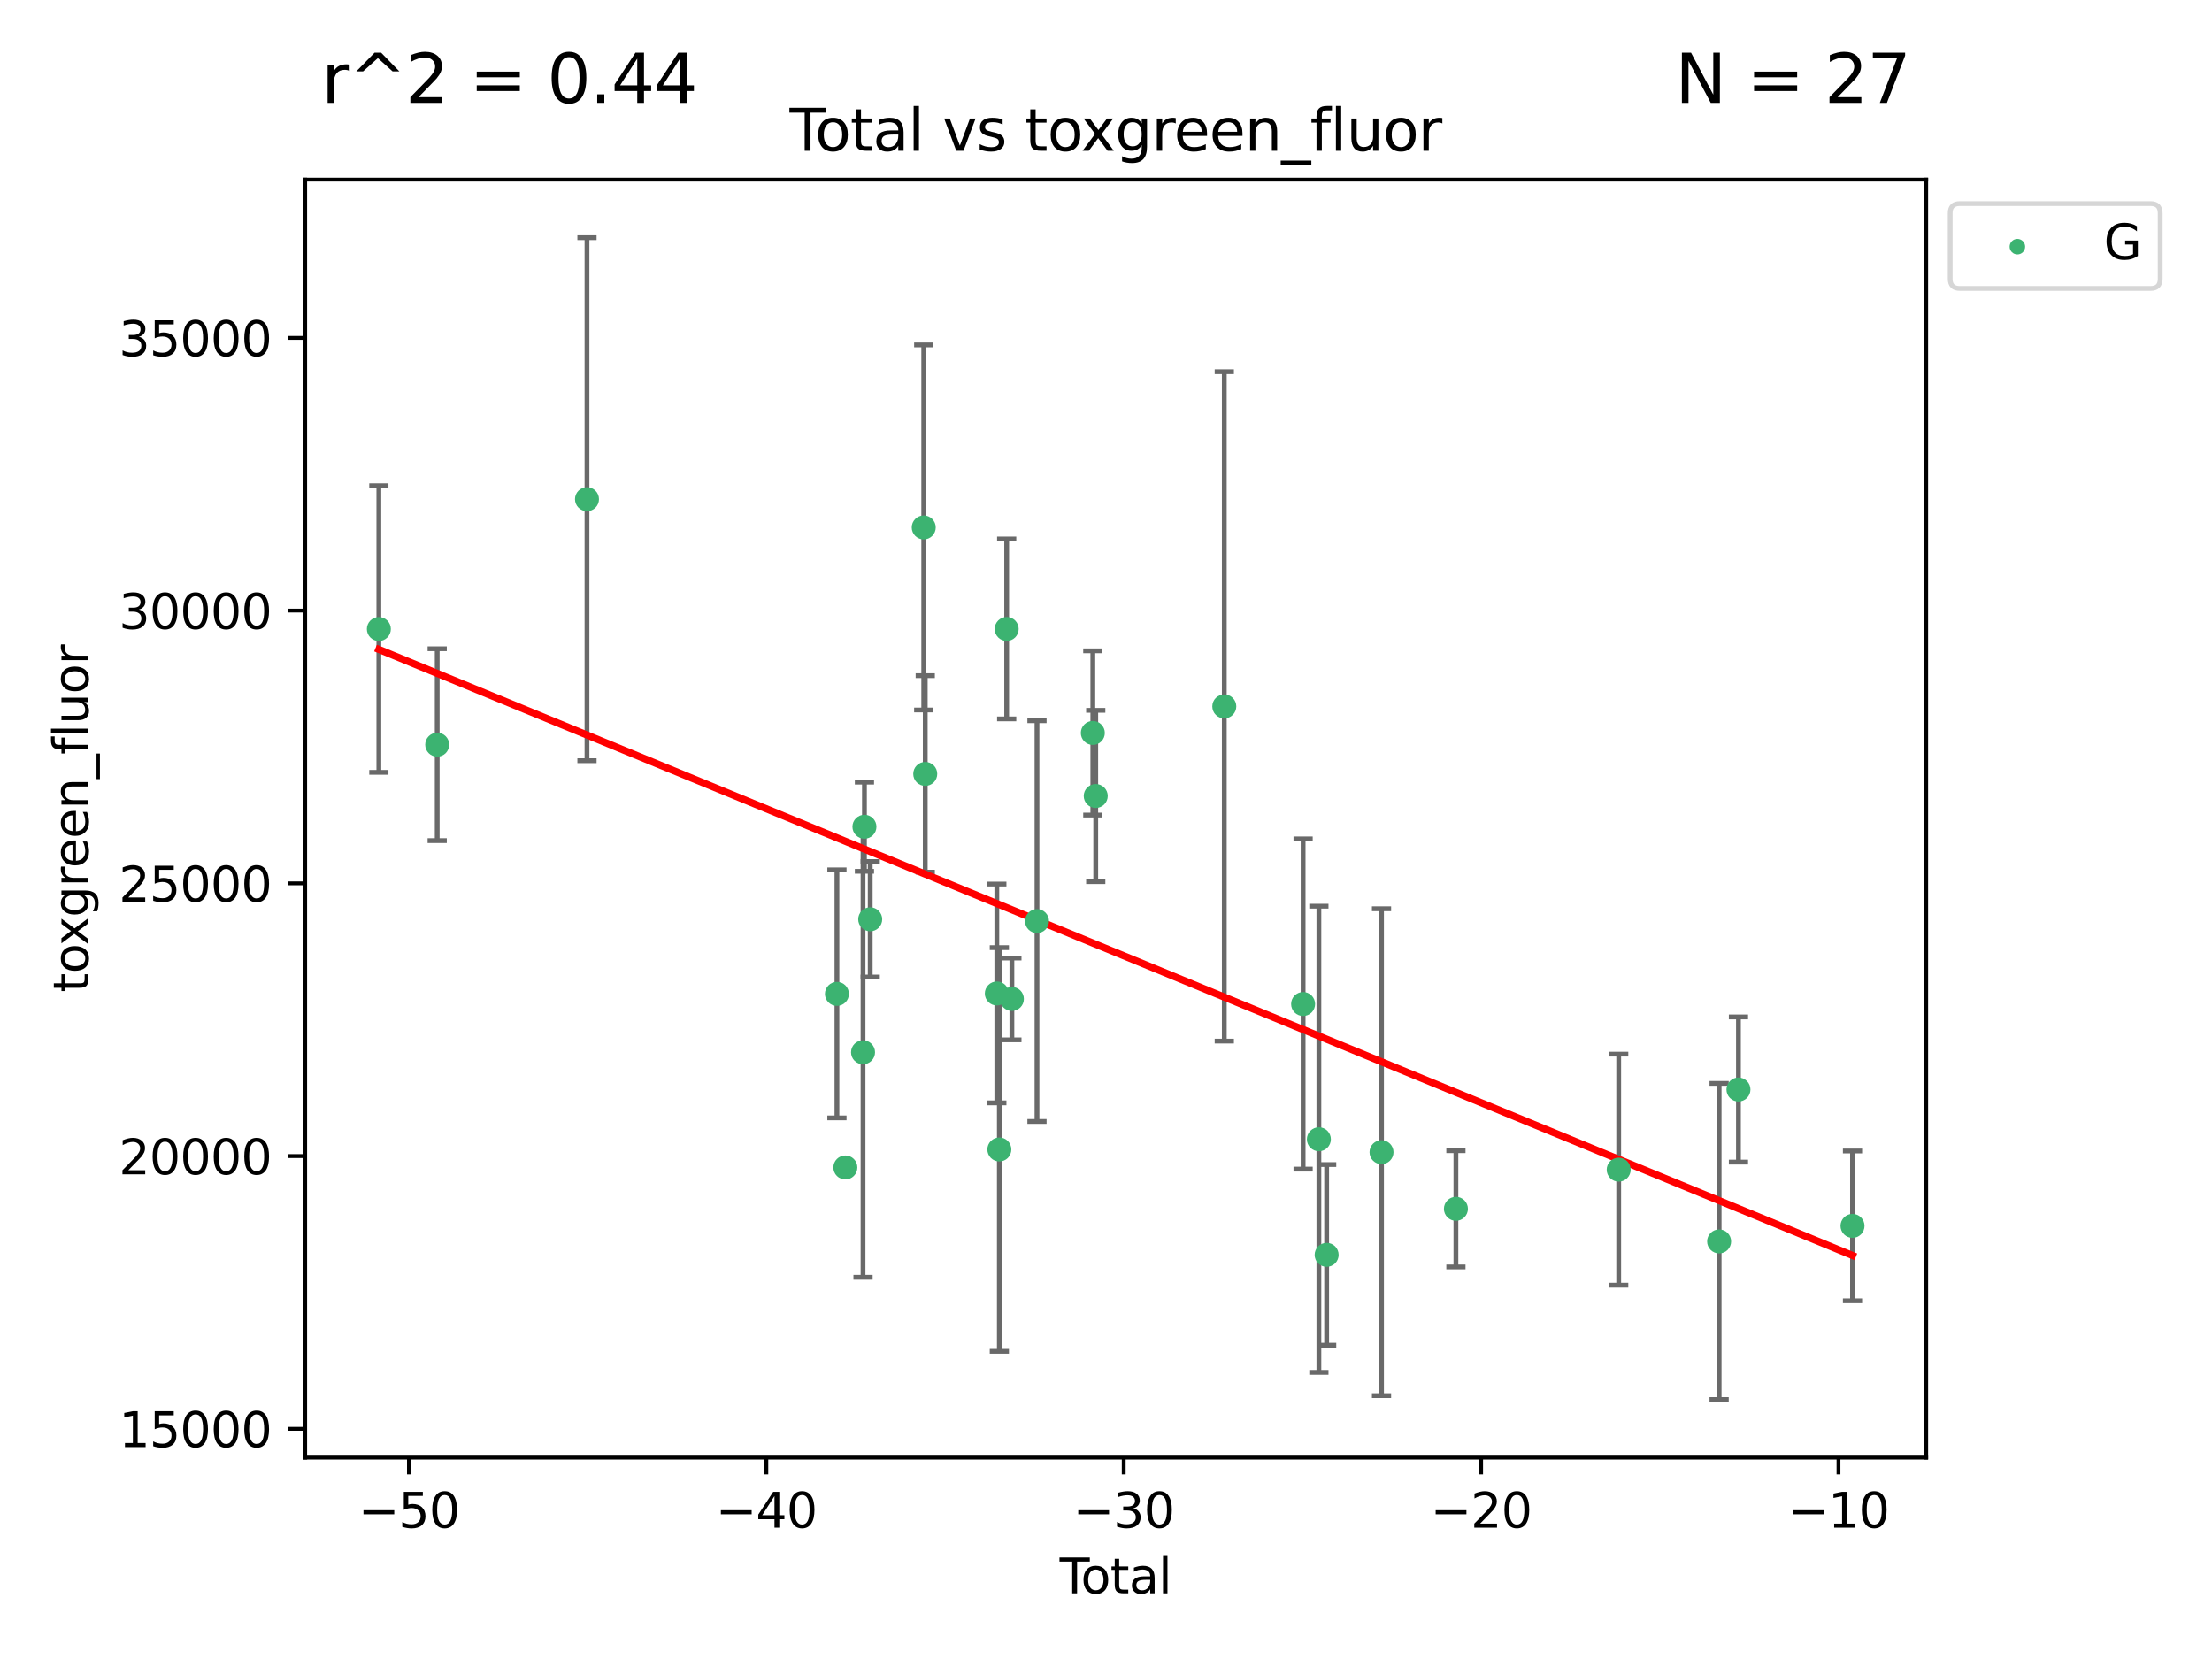 <?xml version="1.0" encoding="utf-8" standalone="no"?>
<!DOCTYPE svg PUBLIC "-//W3C//DTD SVG 1.1//EN"
  "http://www.w3.org/Graphics/SVG/1.1/DTD/svg11.dtd">
<svg xmlns:xlink="http://www.w3.org/1999/xlink" width="460.8pt" height="345.6pt" viewBox="0 0 460.8 345.6" xmlns="http://www.w3.org/2000/svg" version="1.1">
 <defs>
  <style type="text/css">*{stroke-linejoin: round; stroke-linecap: butt}</style>
 </defs>
 <g id="figure_1">
  <g id="patch_1">
   <path d="M 0 345.6 
L 460.8 345.6 
L 460.8 0 
L 0 0 
z
" style="fill: #ffffff"/>
  </g>
  <g id="axes_1">
   <g id="patch_2">
    <path d="M 63.571 303.64 
L 401.26 303.64 
L 401.26 37.411 
L 63.571 37.411 
z
" style="fill: #ffffff"/>
   </g>
   <g id="PathCollection_1">
    <defs>
     <path id="m0025739511" d="M 0 1.118 
C 0.297 1.118 0.581 1 0.791 0.791 
C 1 0.581 1.118 0.297 1.118 0 
C 1.118 -0.297 1 -0.581 0.791 -0.791 
C 0.581 -1 0.297 -1.118 0 -1.118 
C -0.297 -1.118 -0.581 -1 -0.791 -0.791 
C -1 -0.581 -1.118 -0.297 -1.118 0 
C -1.118 0.297 -1 0.581 -0.791 0.791 
C -0.581 1 -0.297 1.118 0 1.118 
z
" style="stroke: #3cb371"/>
    </defs>
    <g clip-path="url(#pe1b76d23ee)">
     <use xlink:href="#m0025739511" x="78.921" y="131.037" style="fill: #3cb371; stroke: #3cb371"/>
     <use xlink:href="#m0025739511" x="91.076" y="155.131" style="fill: #3cb371; stroke: #3cb371"/>
     <use xlink:href="#m0025739511" x="122.278" y="103.989" style="fill: #3cb371; stroke: #3cb371"/>
     <use xlink:href="#m0025739511" x="174.347" y="207.041" style="fill: #3cb371; stroke: #3cb371"/>
     <use xlink:href="#m0025739511" x="176.102" y="243.203" style="fill: #3cb371; stroke: #3cb371"/>
     <use xlink:href="#m0025739511" x="179.784" y="219.209" style="fill: #3cb371; stroke: #3cb371"/>
     <use xlink:href="#m0025739511" x="180.076" y="172.226" style="fill: #3cb371; stroke: #3cb371"/>
     <use xlink:href="#m0025739511" x="181.279" y="191.504" style="fill: #3cb371; stroke: #3cb371"/>
     <use xlink:href="#m0025739511" x="192.43" y="109.881" style="fill: #3cb371; stroke: #3cb371"/>
     <use xlink:href="#m0025739511" x="192.744" y="161.217" style="fill: #3cb371; stroke: #3cb371"/>
     <use xlink:href="#m0025739511" x="207.655" y="206.958" style="fill: #3cb371; stroke: #3cb371"/>
     <use xlink:href="#m0025739511" x="208.181" y="239.454" style="fill: #3cb371; stroke: #3cb371"/>
     <use xlink:href="#m0025739511" x="209.708" y="131.025" style="fill: #3cb371; stroke: #3cb371"/>
     <use xlink:href="#m0025739511" x="210.793" y="208.096" style="fill: #3cb371; stroke: #3cb371"/>
     <use xlink:href="#m0025739511" x="216.022" y="191.876" style="fill: #3cb371; stroke: #3cb371"/>
     <use xlink:href="#m0025739511" x="227.654" y="152.685" style="fill: #3cb371; stroke: #3cb371"/>
     <use xlink:href="#m0025739511" x="228.261" y="165.817" style="fill: #3cb371; stroke: #3cb371"/>
     <use xlink:href="#m0025739511" x="255.041" y="147.158" style="fill: #3cb371; stroke: #3cb371"/>
     <use xlink:href="#m0025739511" x="271.46" y="209.155" style="fill: #3cb371; stroke: #3cb371"/>
     <use xlink:href="#m0025739511" x="274.747" y="237.327" style="fill: #3cb371; stroke: #3cb371"/>
     <use xlink:href="#m0025739511" x="276.364" y="261.408" style="fill: #3cb371; stroke: #3cb371"/>
     <use xlink:href="#m0025739511" x="287.795" y="240.019" style="fill: #3cb371; stroke: #3cb371"/>
     <use xlink:href="#m0025739511" x="303.293" y="251.817" style="fill: #3cb371; stroke: #3cb371"/>
     <use xlink:href="#m0025739511" x="337.204" y="243.663" style="fill: #3cb371; stroke: #3cb371"/>
     <use xlink:href="#m0025739511" x="358.125" y="258.614" style="fill: #3cb371; stroke: #3cb371"/>
     <use xlink:href="#m0025739511" x="362.152" y="226.966" style="fill: #3cb371; stroke: #3cb371"/>
     <use xlink:href="#m0025739511" x="385.911" y="255.375" style="fill: #3cb371; stroke: #3cb371"/>
    </g>
   </g>
   <g id="matplotlib.axis_1">
    <g id="xtick_1">
     <g id="line2d_1">
      <defs>
       <path id="m50fd0f6d72" d="M 0 0 
L 0 3.5 
" style="stroke: #000000; stroke-width: 0.8"/>
      </defs>
      <g>
       <use xlink:href="#m50fd0f6d72" x="85.187" y="303.64" style="stroke: #000000; stroke-width: 0.8"/>
      </g>
     </g>
     <g id="text_1">
      <!-- −50 -->
      <g transform="translate(74.634 318.238)scale(0.1 -0.1)">
       <defs>
        <path id="DejaVuSans-2212" d="M 678 2272 
L 4684 2272 
L 4684 1741 
L 678 1741 
L 678 2272 
z
" transform="scale(0.016)"/>
        <path id="DejaVuSans-35" d="M 691 4666 
L 3169 4666 
L 3169 4134 
L 1269 4134 
L 1269 2991 
Q 1406 3038 1543 3061 
Q 1681 3084 1819 3084 
Q 2600 3084 3056 2656 
Q 3513 2228 3513 1497 
Q 3513 744 3044 326 
Q 2575 -91 1722 -91 
Q 1428 -91 1123 -41 
Q 819 9 494 109 
L 494 744 
Q 775 591 1075 516 
Q 1375 441 1709 441 
Q 2250 441 2565 725 
Q 2881 1009 2881 1497 
Q 2881 1984 2565 2268 
Q 2250 2553 1709 2553 
Q 1456 2553 1204 2497 
Q 953 2441 691 2322 
L 691 4666 
z
" transform="scale(0.016)"/>
        <path id="DejaVuSans-30" d="M 2034 4250 
Q 1547 4250 1301 3770 
Q 1056 3291 1056 2328 
Q 1056 1369 1301 889 
Q 1547 409 2034 409 
Q 2525 409 2770 889 
Q 3016 1369 3016 2328 
Q 3016 3291 2770 3770 
Q 2525 4250 2034 4250 
z
M 2034 4750 
Q 2819 4750 3233 4129 
Q 3647 3509 3647 2328 
Q 3647 1150 3233 529 
Q 2819 -91 2034 -91 
Q 1250 -91 836 529 
Q 422 1150 422 2328 
Q 422 3509 836 4129 
Q 1250 4750 2034 4750 
z
" transform="scale(0.016)"/>
       </defs>
       <use xlink:href="#DejaVuSans-2212"/>
       <use xlink:href="#DejaVuSans-35" x="83.789"/>
       <use xlink:href="#DejaVuSans-30" x="147.412"/>
      </g>
     </g>
    </g>
    <g id="xtick_2">
     <g id="line2d_2">
      <g>
       <use xlink:href="#m50fd0f6d72" x="159.638" y="303.64" style="stroke: #000000; stroke-width: 0.8"/>
      </g>
     </g>
     <g id="text_2">
      <!-- −40 -->
      <g transform="translate(149.086 318.238)scale(0.1 -0.1)">
       <defs>
        <path id="DejaVuSans-34" d="M 2419 4116 
L 825 1625 
L 2419 1625 
L 2419 4116 
z
M 2253 4666 
L 3047 4666 
L 3047 1625 
L 3713 1625 
L 3713 1100 
L 3047 1100 
L 3047 0 
L 2419 0 
L 2419 1100 
L 313 1100 
L 313 1709 
L 2253 4666 
z
" transform="scale(0.016)"/>
       </defs>
       <use xlink:href="#DejaVuSans-2212"/>
       <use xlink:href="#DejaVuSans-34" x="83.789"/>
       <use xlink:href="#DejaVuSans-30" x="147.412"/>
      </g>
     </g>
    </g>
    <g id="xtick_3">
     <g id="line2d_3">
      <g>
       <use xlink:href="#m50fd0f6d72" x="234.089" y="303.64" style="stroke: #000000; stroke-width: 0.8"/>
      </g>
     </g>
     <g id="text_3">
      <!-- −30 -->
      <g transform="translate(223.537 318.238)scale(0.1 -0.1)">
       <defs>
        <path id="DejaVuSans-33" d="M 2597 2516 
Q 3050 2419 3304 2112 
Q 3559 1806 3559 1356 
Q 3559 666 3084 287 
Q 2609 -91 1734 -91 
Q 1441 -91 1130 -33 
Q 819 25 488 141 
L 488 750 
Q 750 597 1062 519 
Q 1375 441 1716 441 
Q 2309 441 2620 675 
Q 2931 909 2931 1356 
Q 2931 1769 2642 2001 
Q 2353 2234 1838 2234 
L 1294 2234 
L 1294 2753 
L 1863 2753 
Q 2328 2753 2575 2939 
Q 2822 3125 2822 3475 
Q 2822 3834 2567 4026 
Q 2313 4219 1838 4219 
Q 1578 4219 1281 4162 
Q 984 4106 628 3988 
L 628 4550 
Q 988 4650 1302 4700 
Q 1616 4750 1894 4750 
Q 2613 4750 3031 4423 
Q 3450 4097 3450 3541 
Q 3450 3153 3228 2886 
Q 3006 2619 2597 2516 
z
" transform="scale(0.016)"/>
       </defs>
       <use xlink:href="#DejaVuSans-2212"/>
       <use xlink:href="#DejaVuSans-33" x="83.789"/>
       <use xlink:href="#DejaVuSans-30" x="147.412"/>
      </g>
     </g>
    </g>
    <g id="xtick_4">
     <g id="line2d_4">
      <g>
       <use xlink:href="#m50fd0f6d72" x="308.541" y="303.64" style="stroke: #000000; stroke-width: 0.8"/>
      </g>
     </g>
     <g id="text_4">
      <!-- −20 -->
      <g transform="translate(297.988 318.238)scale(0.1 -0.1)">
       <defs>
        <path id="DejaVuSans-32" d="M 1228 531 
L 3431 531 
L 3431 0 
L 469 0 
L 469 531 
Q 828 903 1448 1529 
Q 2069 2156 2228 2338 
Q 2531 2678 2651 2914 
Q 2772 3150 2772 3378 
Q 2772 3750 2511 3984 
Q 2250 4219 1831 4219 
Q 1534 4219 1204 4116 
Q 875 4013 500 3803 
L 500 4441 
Q 881 4594 1212 4672 
Q 1544 4750 1819 4750 
Q 2544 4750 2975 4387 
Q 3406 4025 3406 3419 
Q 3406 3131 3298 2873 
Q 3191 2616 2906 2266 
Q 2828 2175 2409 1742 
Q 1991 1309 1228 531 
z
" transform="scale(0.016)"/>
       </defs>
       <use xlink:href="#DejaVuSans-2212"/>
       <use xlink:href="#DejaVuSans-32" x="83.789"/>
       <use xlink:href="#DejaVuSans-30" x="147.412"/>
      </g>
     </g>
    </g>
    <g id="xtick_5">
     <g id="line2d_5">
      <g>
       <use xlink:href="#m50fd0f6d72" x="382.992" y="303.64" style="stroke: #000000; stroke-width: 0.8"/>
      </g>
     </g>
     <g id="text_5">
      <!-- −10 -->
      <g transform="translate(372.44 318.238)scale(0.1 -0.1)">
       <defs>
        <path id="DejaVuSans-31" d="M 794 531 
L 1825 531 
L 1825 4091 
L 703 3866 
L 703 4441 
L 1819 4666 
L 2450 4666 
L 2450 531 
L 3481 531 
L 3481 0 
L 794 0 
L 794 531 
z
" transform="scale(0.016)"/>
       </defs>
       <use xlink:href="#DejaVuSans-2212"/>
       <use xlink:href="#DejaVuSans-31" x="83.789"/>
       <use xlink:href="#DejaVuSans-30" x="147.412"/>
      </g>
     </g>
    </g>
    <g id="text_6">
     <!-- Total -->
     <g transform="translate(220.739 331.917)scale(0.1 -0.1)">
      <defs>
       <path id="DejaVuSans-54" d="M -19 4666 
L 3928 4666 
L 3928 4134 
L 2272 4134 
L 2272 0 
L 1638 0 
L 1638 4134 
L -19 4134 
L -19 4666 
z
" transform="scale(0.016)"/>
       <path id="DejaVuSans-6f" d="M 1959 3097 
Q 1497 3097 1228 2736 
Q 959 2375 959 1747 
Q 959 1119 1226 758 
Q 1494 397 1959 397 
Q 2419 397 2687 759 
Q 2956 1122 2956 1747 
Q 2956 2369 2687 2733 
Q 2419 3097 1959 3097 
z
M 1959 3584 
Q 2709 3584 3137 3096 
Q 3566 2609 3566 1747 
Q 3566 888 3137 398 
Q 2709 -91 1959 -91 
Q 1206 -91 779 398 
Q 353 888 353 1747 
Q 353 2609 779 3096 
Q 1206 3584 1959 3584 
z
" transform="scale(0.016)"/>
       <path id="DejaVuSans-74" d="M 1172 4494 
L 1172 3500 
L 2356 3500 
L 2356 3053 
L 1172 3053 
L 1172 1153 
Q 1172 725 1289 603 
Q 1406 481 1766 481 
L 2356 481 
L 2356 0 
L 1766 0 
Q 1100 0 847 248 
Q 594 497 594 1153 
L 594 3053 
L 172 3053 
L 172 3500 
L 594 3500 
L 594 4494 
L 1172 4494 
z
" transform="scale(0.016)"/>
       <path id="DejaVuSans-61" d="M 2194 1759 
Q 1497 1759 1228 1600 
Q 959 1441 959 1056 
Q 959 750 1161 570 
Q 1363 391 1709 391 
Q 2188 391 2477 730 
Q 2766 1069 2766 1631 
L 2766 1759 
L 2194 1759 
z
M 3341 1997 
L 3341 0 
L 2766 0 
L 2766 531 
Q 2569 213 2275 61 
Q 1981 -91 1556 -91 
Q 1019 -91 701 211 
Q 384 513 384 1019 
Q 384 1609 779 1909 
Q 1175 2209 1959 2209 
L 2766 2209 
L 2766 2266 
Q 2766 2663 2505 2880 
Q 2244 3097 1772 3097 
Q 1472 3097 1187 3025 
Q 903 2953 641 2809 
L 641 3341 
Q 956 3463 1253 3523 
Q 1550 3584 1831 3584 
Q 2591 3584 2966 3190 
Q 3341 2797 3341 1997 
z
" transform="scale(0.016)"/>
       <path id="DejaVuSans-6c" d="M 603 4863 
L 1178 4863 
L 1178 0 
L 603 0 
L 603 4863 
z
" transform="scale(0.016)"/>
      </defs>
      <use xlink:href="#DejaVuSans-54"/>
      <use xlink:href="#DejaVuSans-6f" x="44.084"/>
      <use xlink:href="#DejaVuSans-74" x="105.266"/>
      <use xlink:href="#DejaVuSans-61" x="144.475"/>
      <use xlink:href="#DejaVuSans-6c" x="205.754"/>
     </g>
    </g>
   </g>
   <g id="matplotlib.axis_2">
    <g id="ytick_1">
     <g id="line2d_6">
      <defs>
       <path id="mb8fa0f7f52" d="M 0 0 
L -3.5 0 
" style="stroke: #000000; stroke-width: 0.8"/>
      </defs>
      <g>
       <use xlink:href="#mb8fa0f7f52" x="63.571" y="297.648" style="stroke: #000000; stroke-width: 0.8"/>
      </g>
     </g>
     <g id="text_7">
      <!-- 15000 -->
      <g transform="translate(24.759 301.447)scale(0.1 -0.1)">
       <use xlink:href="#DejaVuSans-31"/>
       <use xlink:href="#DejaVuSans-35" x="63.623"/>
       <use xlink:href="#DejaVuSans-30" x="127.246"/>
       <use xlink:href="#DejaVuSans-30" x="190.869"/>
       <use xlink:href="#DejaVuSans-30" x="254.492"/>
      </g>
     </g>
    </g>
    <g id="ytick_2">
     <g id="line2d_7">
      <g>
       <use xlink:href="#mb8fa0f7f52" x="63.571" y="240.833" style="stroke: #000000; stroke-width: 0.8"/>
      </g>
     </g>
     <g id="text_8">
      <!-- 20000 -->
      <g transform="translate(24.759 244.632)scale(0.1 -0.1)">
       <use xlink:href="#DejaVuSans-32"/>
       <use xlink:href="#DejaVuSans-30" x="63.623"/>
       <use xlink:href="#DejaVuSans-30" x="127.246"/>
       <use xlink:href="#DejaVuSans-30" x="190.869"/>
       <use xlink:href="#DejaVuSans-30" x="254.492"/>
      </g>
     </g>
    </g>
    <g id="ytick_3">
     <g id="line2d_8">
      <g>
       <use xlink:href="#mb8fa0f7f52" x="63.571" y="184.018" style="stroke: #000000; stroke-width: 0.8"/>
      </g>
     </g>
     <g id="text_9">
      <!-- 25000 -->
      <g transform="translate(24.759 187.817)scale(0.1 -0.1)">
       <use xlink:href="#DejaVuSans-32"/>
       <use xlink:href="#DejaVuSans-35" x="63.623"/>
       <use xlink:href="#DejaVuSans-30" x="127.246"/>
       <use xlink:href="#DejaVuSans-30" x="190.869"/>
       <use xlink:href="#DejaVuSans-30" x="254.492"/>
      </g>
     </g>
    </g>
    <g id="ytick_4">
     <g id="line2d_9">
      <g>
       <use xlink:href="#mb8fa0f7f52" x="63.571" y="127.203" style="stroke: #000000; stroke-width: 0.8"/>
      </g>
     </g>
     <g id="text_10">
      <!-- 30000 -->
      <g transform="translate(24.759 131.002)scale(0.1 -0.1)">
       <use xlink:href="#DejaVuSans-33"/>
       <use xlink:href="#DejaVuSans-30" x="63.623"/>
       <use xlink:href="#DejaVuSans-30" x="127.246"/>
       <use xlink:href="#DejaVuSans-30" x="190.869"/>
       <use xlink:href="#DejaVuSans-30" x="254.492"/>
      </g>
     </g>
    </g>
    <g id="ytick_5">
     <g id="line2d_10">
      <g>
       <use xlink:href="#mb8fa0f7f52" x="63.571" y="70.388" style="stroke: #000000; stroke-width: 0.8"/>
      </g>
     </g>
     <g id="text_11">
      <!-- 35000 -->
      <g transform="translate(24.759 74.187)scale(0.1 -0.1)">
       <use xlink:href="#DejaVuSans-33"/>
       <use xlink:href="#DejaVuSans-35" x="63.623"/>
       <use xlink:href="#DejaVuSans-30" x="127.246"/>
       <use xlink:href="#DejaVuSans-30" x="190.869"/>
       <use xlink:href="#DejaVuSans-30" x="254.492"/>
      </g>
     </g>
    </g>
    <g id="text_12">
     <!-- toxgreen_fluor -->
     <g transform="translate(18.401 206.72)rotate(-90)scale(0.1 -0.1)">
      <defs>
       <path id="DejaVuSans-78" d="M 3513 3500 
L 2247 1797 
L 3578 0 
L 2900 0 
L 1881 1375 
L 863 0 
L 184 0 
L 1544 1831 
L 300 3500 
L 978 3500 
L 1906 2253 
L 2834 3500 
L 3513 3500 
z
" transform="scale(0.016)"/>
       <path id="DejaVuSans-67" d="M 2906 1791 
Q 2906 2416 2648 2759 
Q 2391 3103 1925 3103 
Q 1463 3103 1205 2759 
Q 947 2416 947 1791 
Q 947 1169 1205 825 
Q 1463 481 1925 481 
Q 2391 481 2648 825 
Q 2906 1169 2906 1791 
z
M 3481 434 
Q 3481 -459 3084 -895 
Q 2688 -1331 1869 -1331 
Q 1566 -1331 1297 -1286 
Q 1028 -1241 775 -1147 
L 775 -588 
Q 1028 -725 1275 -790 
Q 1522 -856 1778 -856 
Q 2344 -856 2625 -561 
Q 2906 -266 2906 331 
L 2906 616 
Q 2728 306 2450 153 
Q 2172 0 1784 0 
Q 1141 0 747 490 
Q 353 981 353 1791 
Q 353 2603 747 3093 
Q 1141 3584 1784 3584 
Q 2172 3584 2450 3431 
Q 2728 3278 2906 2969 
L 2906 3500 
L 3481 3500 
L 3481 434 
z
" transform="scale(0.016)"/>
       <path id="DejaVuSans-72" d="M 2631 2963 
Q 2534 3019 2420 3045 
Q 2306 3072 2169 3072 
Q 1681 3072 1420 2755 
Q 1159 2438 1159 1844 
L 1159 0 
L 581 0 
L 581 3500 
L 1159 3500 
L 1159 2956 
Q 1341 3275 1631 3429 
Q 1922 3584 2338 3584 
Q 2397 3584 2469 3576 
Q 2541 3569 2628 3553 
L 2631 2963 
z
" transform="scale(0.016)"/>
       <path id="DejaVuSans-65" d="M 3597 1894 
L 3597 1613 
L 953 1613 
Q 991 1019 1311 708 
Q 1631 397 2203 397 
Q 2534 397 2845 478 
Q 3156 559 3463 722 
L 3463 178 
Q 3153 47 2828 -22 
Q 2503 -91 2169 -91 
Q 1331 -91 842 396 
Q 353 884 353 1716 
Q 353 2575 817 3079 
Q 1281 3584 2069 3584 
Q 2775 3584 3186 3129 
Q 3597 2675 3597 1894 
z
M 3022 2063 
Q 3016 2534 2758 2815 
Q 2500 3097 2075 3097 
Q 1594 3097 1305 2825 
Q 1016 2553 972 2059 
L 3022 2063 
z
" transform="scale(0.016)"/>
       <path id="DejaVuSans-6e" d="M 3513 2113 
L 3513 0 
L 2938 0 
L 2938 2094 
Q 2938 2591 2744 2837 
Q 2550 3084 2163 3084 
Q 1697 3084 1428 2787 
Q 1159 2491 1159 1978 
L 1159 0 
L 581 0 
L 581 3500 
L 1159 3500 
L 1159 2956 
Q 1366 3272 1645 3428 
Q 1925 3584 2291 3584 
Q 2894 3584 3203 3211 
Q 3513 2838 3513 2113 
z
" transform="scale(0.016)"/>
       <path id="DejaVuSans-5f" d="M 3263 -1063 
L 3263 -1509 
L -63 -1509 
L -63 -1063 
L 3263 -1063 
z
" transform="scale(0.016)"/>
       <path id="DejaVuSans-66" d="M 2375 4863 
L 2375 4384 
L 1825 4384 
Q 1516 4384 1395 4259 
Q 1275 4134 1275 3809 
L 1275 3500 
L 2222 3500 
L 2222 3053 
L 1275 3053 
L 1275 0 
L 697 0 
L 697 3053 
L 147 3053 
L 147 3500 
L 697 3500 
L 697 3744 
Q 697 4328 969 4595 
Q 1241 4863 1831 4863 
L 2375 4863 
z
" transform="scale(0.016)"/>
       <path id="DejaVuSans-75" d="M 544 1381 
L 544 3500 
L 1119 3500 
L 1119 1403 
Q 1119 906 1312 657 
Q 1506 409 1894 409 
Q 2359 409 2629 706 
Q 2900 1003 2900 1516 
L 2900 3500 
L 3475 3500 
L 3475 0 
L 2900 0 
L 2900 538 
Q 2691 219 2414 64 
Q 2138 -91 1772 -91 
Q 1169 -91 856 284 
Q 544 659 544 1381 
z
M 1991 3584 
L 1991 3584 
z
" transform="scale(0.016)"/>
      </defs>
      <use xlink:href="#DejaVuSans-74"/>
      <use xlink:href="#DejaVuSans-6f" x="39.209"/>
      <use xlink:href="#DejaVuSans-78" x="97.266"/>
      <use xlink:href="#DejaVuSans-67" x="156.445"/>
      <use xlink:href="#DejaVuSans-72" x="219.922"/>
      <use xlink:href="#DejaVuSans-65" x="258.785"/>
      <use xlink:href="#DejaVuSans-65" x="320.309"/>
      <use xlink:href="#DejaVuSans-6e" x="381.832"/>
      <use xlink:href="#DejaVuSans-5f" x="445.211"/>
      <use xlink:href="#DejaVuSans-66" x="495.211"/>
      <use xlink:href="#DejaVuSans-6c" x="530.416"/>
      <use xlink:href="#DejaVuSans-75" x="558.199"/>
      <use xlink:href="#DejaVuSans-6f" x="621.578"/>
      <use xlink:href="#DejaVuSans-72" x="682.76"/>
     </g>
    </g>
   </g>
   <g id="LineCollection_1">
    <path d="M 78.921 160.89 
L 78.921 101.184 
" clip-path="url(#pe1b76d23ee)" style="fill: none; stroke: #696969"/>
    <path d="M 91.076 175.115 
L 91.076 135.147 
" clip-path="url(#pe1b76d23ee)" style="fill: none; stroke: #696969"/>
    <path d="M 122.278 158.466 
L 122.278 49.513 
" clip-path="url(#pe1b76d23ee)" style="fill: none; stroke: #696969"/>
    <path d="M 174.347 232.874 
L 174.347 181.209 
" clip-path="url(#pe1b76d23ee)" style="fill: none; stroke: #696969"/>
    <path d="M 176.102 243.979 
L 176.102 242.427 
" clip-path="url(#pe1b76d23ee)" style="fill: none; stroke: #696969"/>
    <path d="M 179.784 266.086 
L 179.784 172.333 
" clip-path="url(#pe1b76d23ee)" style="fill: none; stroke: #696969"/>
    <path d="M 180.076 181.515 
L 180.076 162.937 
" clip-path="url(#pe1b76d23ee)" style="fill: none; stroke: #696969"/>
    <path d="M 181.279 203.533 
L 181.279 179.475 
" clip-path="url(#pe1b76d23ee)" style="fill: none; stroke: #696969"/>
    <path d="M 192.43 147.906 
L 192.43 71.855 
" clip-path="url(#pe1b76d23ee)" style="fill: none; stroke: #696969"/>
    <path d="M 192.744 181.681 
L 192.744 140.753 
" clip-path="url(#pe1b76d23ee)" style="fill: none; stroke: #696969"/>
    <path d="M 207.655 229.749 
L 207.655 184.166 
" clip-path="url(#pe1b76d23ee)" style="fill: none; stroke: #696969"/>
    <path d="M 208.181 281.501 
L 208.181 197.408 
" clip-path="url(#pe1b76d23ee)" style="fill: none; stroke: #696969"/>
    <path d="M 209.708 149.762 
L 209.708 112.288 
" clip-path="url(#pe1b76d23ee)" style="fill: none; stroke: #696969"/>
    <path d="M 210.793 216.622 
L 210.793 199.57 
" clip-path="url(#pe1b76d23ee)" style="fill: none; stroke: #696969"/>
    <path d="M 216.022 233.619 
L 216.022 150.133 
" clip-path="url(#pe1b76d23ee)" style="fill: none; stroke: #696969"/>
    <path d="M 227.654 169.789 
L 227.654 135.58 
" clip-path="url(#pe1b76d23ee)" style="fill: none; stroke: #696969"/>
    <path d="M 228.261 183.656 
L 228.261 147.979 
" clip-path="url(#pe1b76d23ee)" style="fill: none; stroke: #696969"/>
    <path d="M 255.041 216.877 
L 255.041 77.438 
" clip-path="url(#pe1b76d23ee)" style="fill: none; stroke: #696969"/>
    <path d="M 271.46 243.55 
L 271.46 174.761 
" clip-path="url(#pe1b76d23ee)" style="fill: none; stroke: #696969"/>
    <path d="M 274.747 285.88 
L 274.747 188.775 
" clip-path="url(#pe1b76d23ee)" style="fill: none; stroke: #696969"/>
    <path d="M 276.364 280.223 
L 276.364 242.593 
" clip-path="url(#pe1b76d23ee)" style="fill: none; stroke: #696969"/>
    <path d="M 287.795 290.729 
L 287.795 189.309 
" clip-path="url(#pe1b76d23ee)" style="fill: none; stroke: #696969"/>
    <path d="M 303.293 263.926 
L 303.293 239.709 
" clip-path="url(#pe1b76d23ee)" style="fill: none; stroke: #696969"/>
    <path d="M 337.204 267.731 
L 337.204 219.594 
" clip-path="url(#pe1b76d23ee)" style="fill: none; stroke: #696969"/>
    <path d="M 358.125 291.539 
L 358.125 225.69 
" clip-path="url(#pe1b76d23ee)" style="fill: none; stroke: #696969"/>
    <path d="M 362.152 242.086 
L 362.152 211.845 
" clip-path="url(#pe1b76d23ee)" style="fill: none; stroke: #696969"/>
    <path d="M 385.911 270.984 
L 385.911 239.767 
" clip-path="url(#pe1b76d23ee)" style="fill: none; stroke: #696969"/>
   </g>
   <g id="line2d_11">
    <defs>
     <path id="m17b4a20a9f" d="M 2 0 
L -2 -0 
" style="stroke: #696969"/>
    </defs>
    <g clip-path="url(#pe1b76d23ee)">
     <use xlink:href="#m17b4a20a9f" x="78.921" y="160.89" style="fill: #696969; stroke: #696969"/>
     <use xlink:href="#m17b4a20a9f" x="91.076" y="175.115" style="fill: #696969; stroke: #696969"/>
     <use xlink:href="#m17b4a20a9f" x="122.278" y="158.466" style="fill: #696969; stroke: #696969"/>
     <use xlink:href="#m17b4a20a9f" x="174.347" y="232.874" style="fill: #696969; stroke: #696969"/>
     <use xlink:href="#m17b4a20a9f" x="176.102" y="243.979" style="fill: #696969; stroke: #696969"/>
     <use xlink:href="#m17b4a20a9f" x="179.784" y="266.086" style="fill: #696969; stroke: #696969"/>
     <use xlink:href="#m17b4a20a9f" x="180.076" y="181.515" style="fill: #696969; stroke: #696969"/>
     <use xlink:href="#m17b4a20a9f" x="181.279" y="203.533" style="fill: #696969; stroke: #696969"/>
     <use xlink:href="#m17b4a20a9f" x="192.43" y="147.906" style="fill: #696969; stroke: #696969"/>
     <use xlink:href="#m17b4a20a9f" x="192.744" y="181.681" style="fill: #696969; stroke: #696969"/>
     <use xlink:href="#m17b4a20a9f" x="207.655" y="229.749" style="fill: #696969; stroke: #696969"/>
     <use xlink:href="#m17b4a20a9f" x="208.181" y="281.501" style="fill: #696969; stroke: #696969"/>
     <use xlink:href="#m17b4a20a9f" x="209.708" y="149.762" style="fill: #696969; stroke: #696969"/>
     <use xlink:href="#m17b4a20a9f" x="210.793" y="216.622" style="fill: #696969; stroke: #696969"/>
     <use xlink:href="#m17b4a20a9f" x="216.022" y="233.619" style="fill: #696969; stroke: #696969"/>
     <use xlink:href="#m17b4a20a9f" x="227.654" y="169.789" style="fill: #696969; stroke: #696969"/>
     <use xlink:href="#m17b4a20a9f" x="228.261" y="183.656" style="fill: #696969; stroke: #696969"/>
     <use xlink:href="#m17b4a20a9f" x="255.041" y="216.877" style="fill: #696969; stroke: #696969"/>
     <use xlink:href="#m17b4a20a9f" x="271.46" y="243.55" style="fill: #696969; stroke: #696969"/>
     <use xlink:href="#m17b4a20a9f" x="274.747" y="285.88" style="fill: #696969; stroke: #696969"/>
     <use xlink:href="#m17b4a20a9f" x="276.364" y="280.223" style="fill: #696969; stroke: #696969"/>
     <use xlink:href="#m17b4a20a9f" x="287.795" y="290.729" style="fill: #696969; stroke: #696969"/>
     <use xlink:href="#m17b4a20a9f" x="303.293" y="263.926" style="fill: #696969; stroke: #696969"/>
     <use xlink:href="#m17b4a20a9f" x="337.204" y="267.731" style="fill: #696969; stroke: #696969"/>
     <use xlink:href="#m17b4a20a9f" x="358.125" y="291.539" style="fill: #696969; stroke: #696969"/>
     <use xlink:href="#m17b4a20a9f" x="362.152" y="242.086" style="fill: #696969; stroke: #696969"/>
     <use xlink:href="#m17b4a20a9f" x="385.911" y="270.984" style="fill: #696969; stroke: #696969"/>
    </g>
   </g>
   <g id="line2d_12">
    <g clip-path="url(#pe1b76d23ee)">
     <use xlink:href="#m17b4a20a9f" x="78.921" y="101.184" style="fill: #696969; stroke: #696969"/>
     <use xlink:href="#m17b4a20a9f" x="91.076" y="135.147" style="fill: #696969; stroke: #696969"/>
     <use xlink:href="#m17b4a20a9f" x="122.278" y="49.513" style="fill: #696969; stroke: #696969"/>
     <use xlink:href="#m17b4a20a9f" x="174.347" y="181.209" style="fill: #696969; stroke: #696969"/>
     <use xlink:href="#m17b4a20a9f" x="176.102" y="242.427" style="fill: #696969; stroke: #696969"/>
     <use xlink:href="#m17b4a20a9f" x="179.784" y="172.333" style="fill: #696969; stroke: #696969"/>
     <use xlink:href="#m17b4a20a9f" x="180.076" y="162.937" style="fill: #696969; stroke: #696969"/>
     <use xlink:href="#m17b4a20a9f" x="181.279" y="179.475" style="fill: #696969; stroke: #696969"/>
     <use xlink:href="#m17b4a20a9f" x="192.43" y="71.855" style="fill: #696969; stroke: #696969"/>
     <use xlink:href="#m17b4a20a9f" x="192.744" y="140.753" style="fill: #696969; stroke: #696969"/>
     <use xlink:href="#m17b4a20a9f" x="207.655" y="184.166" style="fill: #696969; stroke: #696969"/>
     <use xlink:href="#m17b4a20a9f" x="208.181" y="197.408" style="fill: #696969; stroke: #696969"/>
     <use xlink:href="#m17b4a20a9f" x="209.708" y="112.288" style="fill: #696969; stroke: #696969"/>
     <use xlink:href="#m17b4a20a9f" x="210.793" y="199.57" style="fill: #696969; stroke: #696969"/>
     <use xlink:href="#m17b4a20a9f" x="216.022" y="150.133" style="fill: #696969; stroke: #696969"/>
     <use xlink:href="#m17b4a20a9f" x="227.654" y="135.58" style="fill: #696969; stroke: #696969"/>
     <use xlink:href="#m17b4a20a9f" x="228.261" y="147.979" style="fill: #696969; stroke: #696969"/>
     <use xlink:href="#m17b4a20a9f" x="255.041" y="77.438" style="fill: #696969; stroke: #696969"/>
     <use xlink:href="#m17b4a20a9f" x="271.46" y="174.761" style="fill: #696969; stroke: #696969"/>
     <use xlink:href="#m17b4a20a9f" x="274.747" y="188.775" style="fill: #696969; stroke: #696969"/>
     <use xlink:href="#m17b4a20a9f" x="276.364" y="242.593" style="fill: #696969; stroke: #696969"/>
     <use xlink:href="#m17b4a20a9f" x="287.795" y="189.309" style="fill: #696969; stroke: #696969"/>
     <use xlink:href="#m17b4a20a9f" x="303.293" y="239.709" style="fill: #696969; stroke: #696969"/>
     <use xlink:href="#m17b4a20a9f" x="337.204" y="219.594" style="fill: #696969; stroke: #696969"/>
     <use xlink:href="#m17b4a20a9f" x="358.125" y="225.69" style="fill: #696969; stroke: #696969"/>
     <use xlink:href="#m17b4a20a9f" x="362.152" y="211.845" style="fill: #696969; stroke: #696969"/>
     <use xlink:href="#m17b4a20a9f" x="385.911" y="239.767" style="fill: #696969; stroke: #696969"/>
    </g>
   </g>
   <g id="line2d_13">
    <path d="M 78.921 135.287 
L 91.076 140.286 
L 122.278 153.118 
L 174.347 174.532 
L 176.102 175.254 
L 179.784 176.768 
L 180.076 176.888 
L 181.279 177.383 
L 192.43 181.969 
L 192.744 182.098 
L 207.655 188.23 
L 208.181 188.446 
L 209.708 189.074 
L 210.793 189.52 
L 216.022 191.671 
L 227.654 196.455 
L 228.261 196.704 
L 255.041 207.718 
L 271.46 214.47 
L 274.747 215.822 
L 276.364 216.487 
L 287.795 221.188 
L 303.293 227.562 
L 337.204 241.507 
L 358.125 250.111 
L 362.152 251.767 
L 385.911 261.538 
" clip-path="url(#pe1b76d23ee)" style="fill: none; stroke: #ff0000; stroke-width: 1.5; stroke-linecap: square"/>
   </g>
   <g id="line2d_14">
    <defs>
     <path id="m0d8f53efc9" d="M 0 2 
C 0.53 2 1.039 1.789 1.414 1.414 
C 1.789 1.039 2 0.53 2 0 
C 2 -0.53 1.789 -1.039 1.414 -1.414 
C 1.039 -1.789 0.53 -2 0 -2 
C -0.53 -2 -1.039 -1.789 -1.414 -1.414 
C -1.789 -1.039 -2 -0.53 -2 0 
C -2 0.53 -1.789 1.039 -1.414 1.414 
C -1.039 1.789 -0.53 2 0 2 
z
" style="stroke: #3cb371"/>
    </defs>
    <g clip-path="url(#pe1b76d23ee)">
     <use xlink:href="#m0d8f53efc9" x="78.921" y="131.037" style="fill: #3cb371; stroke: #3cb371"/>
     <use xlink:href="#m0d8f53efc9" x="91.076" y="155.131" style="fill: #3cb371; stroke: #3cb371"/>
     <use xlink:href="#m0d8f53efc9" x="122.278" y="103.989" style="fill: #3cb371; stroke: #3cb371"/>
     <use xlink:href="#m0d8f53efc9" x="174.347" y="207.041" style="fill: #3cb371; stroke: #3cb371"/>
     <use xlink:href="#m0d8f53efc9" x="176.102" y="243.203" style="fill: #3cb371; stroke: #3cb371"/>
     <use xlink:href="#m0d8f53efc9" x="179.784" y="219.209" style="fill: #3cb371; stroke: #3cb371"/>
     <use xlink:href="#m0d8f53efc9" x="180.076" y="172.226" style="fill: #3cb371; stroke: #3cb371"/>
     <use xlink:href="#m0d8f53efc9" x="181.279" y="191.504" style="fill: #3cb371; stroke: #3cb371"/>
     <use xlink:href="#m0d8f53efc9" x="192.43" y="109.881" style="fill: #3cb371; stroke: #3cb371"/>
     <use xlink:href="#m0d8f53efc9" x="192.744" y="161.217" style="fill: #3cb371; stroke: #3cb371"/>
     <use xlink:href="#m0d8f53efc9" x="207.655" y="206.958" style="fill: #3cb371; stroke: #3cb371"/>
     <use xlink:href="#m0d8f53efc9" x="208.181" y="239.454" style="fill: #3cb371; stroke: #3cb371"/>
     <use xlink:href="#m0d8f53efc9" x="209.708" y="131.025" style="fill: #3cb371; stroke: #3cb371"/>
     <use xlink:href="#m0d8f53efc9" x="210.793" y="208.096" style="fill: #3cb371; stroke: #3cb371"/>
     <use xlink:href="#m0d8f53efc9" x="216.022" y="191.876" style="fill: #3cb371; stroke: #3cb371"/>
     <use xlink:href="#m0d8f53efc9" x="227.654" y="152.685" style="fill: #3cb371; stroke: #3cb371"/>
     <use xlink:href="#m0d8f53efc9" x="228.261" y="165.817" style="fill: #3cb371; stroke: #3cb371"/>
     <use xlink:href="#m0d8f53efc9" x="255.041" y="147.158" style="fill: #3cb371; stroke: #3cb371"/>
     <use xlink:href="#m0d8f53efc9" x="271.46" y="209.155" style="fill: #3cb371; stroke: #3cb371"/>
     <use xlink:href="#m0d8f53efc9" x="274.747" y="237.327" style="fill: #3cb371; stroke: #3cb371"/>
     <use xlink:href="#m0d8f53efc9" x="276.364" y="261.408" style="fill: #3cb371; stroke: #3cb371"/>
     <use xlink:href="#m0d8f53efc9" x="287.795" y="240.019" style="fill: #3cb371; stroke: #3cb371"/>
     <use xlink:href="#m0d8f53efc9" x="303.293" y="251.817" style="fill: #3cb371; stroke: #3cb371"/>
     <use xlink:href="#m0d8f53efc9" x="337.204" y="243.663" style="fill: #3cb371; stroke: #3cb371"/>
     <use xlink:href="#m0d8f53efc9" x="358.125" y="258.614" style="fill: #3cb371; stroke: #3cb371"/>
     <use xlink:href="#m0d8f53efc9" x="362.152" y="226.966" style="fill: #3cb371; stroke: #3cb371"/>
     <use xlink:href="#m0d8f53efc9" x="385.911" y="255.375" style="fill: #3cb371; stroke: #3cb371"/>
    </g>
   </g>
   <g id="patch_3">
    <path d="M 63.571 303.64 
L 63.571 37.411 
" style="fill: none; stroke: #000000; stroke-width: 0.8; stroke-linejoin: miter; stroke-linecap: square"/>
   </g>
   <g id="patch_4">
    <path d="M 401.26 303.64 
L 401.26 37.411 
" style="fill: none; stroke: #000000; stroke-width: 0.8; stroke-linejoin: miter; stroke-linecap: square"/>
   </g>
   <g id="patch_5">
    <path d="M 63.571 303.64 
L 401.26 303.64 
" style="fill: none; stroke: #000000; stroke-width: 0.8; stroke-linejoin: miter; stroke-linecap: square"/>
   </g>
   <g id="patch_6">
    <path d="M 63.571 37.411 
L 401.26 37.411 
" style="fill: none; stroke: #000000; stroke-width: 0.8; stroke-linejoin: miter; stroke-linecap: square"/>
   </g>
   <g id="text_13">
    <!-- N = 27 -->
    <g transform="translate(348.964 21.426)scale(0.14 -0.14)">
     <defs>
      <path id="DejaVuSans-4e" d="M 628 4666 
L 1478 4666 
L 3547 763 
L 3547 4666 
L 4159 4666 
L 4159 0 
L 3309 0 
L 1241 3903 
L 1241 0 
L 628 0 
L 628 4666 
z
" transform="scale(0.016)"/>
      <path id="DejaVuSans-20" transform="scale(0.016)"/>
      <path id="DejaVuSans-3d" d="M 678 2906 
L 4684 2906 
L 4684 2381 
L 678 2381 
L 678 2906 
z
M 678 1631 
L 4684 1631 
L 4684 1100 
L 678 1100 
L 678 1631 
z
" transform="scale(0.016)"/>
      <path id="DejaVuSans-37" d="M 525 4666 
L 3525 4666 
L 3525 4397 
L 1831 0 
L 1172 0 
L 2766 4134 
L 525 4134 
L 525 4666 
z
" transform="scale(0.016)"/>
     </defs>
     <use xlink:href="#DejaVuSans-4e"/>
     <use xlink:href="#DejaVuSans-20" x="74.805"/>
     <use xlink:href="#DejaVuSans-3d" x="106.592"/>
     <use xlink:href="#DejaVuSans-20" x="190.381"/>
     <use xlink:href="#DejaVuSans-32" x="222.168"/>
     <use xlink:href="#DejaVuSans-37" x="285.791"/>
    </g>
   </g>
   <g id="text_14">
    <!-- r^2 = 0.44 -->
    <g transform="translate(66.948 21.426)scale(0.14 -0.14)">
     <defs>
      <path id="DejaVuSans-5e" d="M 2988 4666 
L 4684 2925 
L 4056 2925 
L 2681 4159 
L 1306 2925 
L 678 2925 
L 2375 4666 
L 2988 4666 
z
" transform="scale(0.016)"/>
      <path id="DejaVuSans-2e" d="M 684 794 
L 1344 794 
L 1344 0 
L 684 0 
L 684 794 
z
" transform="scale(0.016)"/>
     </defs>
     <use xlink:href="#DejaVuSans-72"/>
     <use xlink:href="#DejaVuSans-5e" x="41.113"/>
     <use xlink:href="#DejaVuSans-32" x="124.902"/>
     <use xlink:href="#DejaVuSans-20" x="188.525"/>
     <use xlink:href="#DejaVuSans-3d" x="220.312"/>
     <use xlink:href="#DejaVuSans-20" x="304.102"/>
     <use xlink:href="#DejaVuSans-30" x="335.889"/>
     <use xlink:href="#DejaVuSans-2e" x="399.512"/>
     <use xlink:href="#DejaVuSans-34" x="431.299"/>
     <use xlink:href="#DejaVuSans-34" x="494.922"/>
    </g>
   </g>
   <g id="text_15">
    <!-- Total vs toxgreen_fluor -->
    <g transform="translate(164.48 31.411)scale(0.12 -0.12)">
     <defs>
      <path id="DejaVuSans-76" d="M 191 3500 
L 800 3500 
L 1894 563 
L 2988 3500 
L 3597 3500 
L 2284 0 
L 1503 0 
L 191 3500 
z
" transform="scale(0.016)"/>
      <path id="DejaVuSans-73" d="M 2834 3397 
L 2834 2853 
Q 2591 2978 2328 3040 
Q 2066 3103 1784 3103 
Q 1356 3103 1142 2972 
Q 928 2841 928 2578 
Q 928 2378 1081 2264 
Q 1234 2150 1697 2047 
L 1894 2003 
Q 2506 1872 2764 1633 
Q 3022 1394 3022 966 
Q 3022 478 2636 193 
Q 2250 -91 1575 -91 
Q 1294 -91 989 -36 
Q 684 19 347 128 
L 347 722 
Q 666 556 975 473 
Q 1284 391 1588 391 
Q 1994 391 2212 530 
Q 2431 669 2431 922 
Q 2431 1156 2273 1281 
Q 2116 1406 1581 1522 
L 1381 1569 
Q 847 1681 609 1914 
Q 372 2147 372 2553 
Q 372 3047 722 3315 
Q 1072 3584 1716 3584 
Q 2034 3584 2315 3537 
Q 2597 3491 2834 3397 
z
" transform="scale(0.016)"/>
     </defs>
     <use xlink:href="#DejaVuSans-54"/>
     <use xlink:href="#DejaVuSans-6f" x="44.084"/>
     <use xlink:href="#DejaVuSans-74" x="105.266"/>
     <use xlink:href="#DejaVuSans-61" x="144.475"/>
     <use xlink:href="#DejaVuSans-6c" x="205.754"/>
     <use xlink:href="#DejaVuSans-20" x="233.537"/>
     <use xlink:href="#DejaVuSans-76" x="265.324"/>
     <use xlink:href="#DejaVuSans-73" x="324.504"/>
     <use xlink:href="#DejaVuSans-20" x="376.604"/>
     <use xlink:href="#DejaVuSans-74" x="408.391"/>
     <use xlink:href="#DejaVuSans-6f" x="447.6"/>
     <use xlink:href="#DejaVuSans-78" x="505.656"/>
     <use xlink:href="#DejaVuSans-67" x="564.836"/>
     <use xlink:href="#DejaVuSans-72" x="628.312"/>
     <use xlink:href="#DejaVuSans-65" x="667.176"/>
     <use xlink:href="#DejaVuSans-65" x="728.699"/>
     <use xlink:href="#DejaVuSans-6e" x="790.223"/>
     <use xlink:href="#DejaVuSans-5f" x="853.602"/>
     <use xlink:href="#DejaVuSans-66" x="903.602"/>
     <use xlink:href="#DejaVuSans-6c" x="938.807"/>
     <use xlink:href="#DejaVuSans-75" x="966.59"/>
     <use xlink:href="#DejaVuSans-6f" x="1029.969"/>
     <use xlink:href="#DejaVuSans-72" x="1091.15"/>
    </g>
   </g>
   <g id="legend_1">
    <g id="patch_7">
     <path d="M 408.26 60.089 
L 448.008 60.089 
Q 450.008 60.089 450.008 58.089 
L 450.008 44.411 
Q 450.008 42.411 448.008 42.411 
L 408.26 42.411 
Q 406.26 42.411 406.26 44.411 
L 406.26 58.089 
Q 406.26 60.089 408.26 60.089 
z
" style="fill: #ffffff; opacity: 0.8; stroke: #cccccc; stroke-linejoin: miter"/>
    </g>
    <g id="PathCollection_2">
     <g>
      <use xlink:href="#m0025739511" x="420.26" y="51.385" style="fill: #3cb371; stroke: #3cb371"/>
     </g>
    </g>
    <g id="text_16">
     <!-- G -->
     <g transform="translate(438.26 54.01)scale(0.1 -0.1)">
      <defs>
       <path id="DejaVuSans-47" d="M 3809 666 
L 3809 1919 
L 2778 1919 
L 2778 2438 
L 4434 2438 
L 4434 434 
Q 4069 175 3628 42 
Q 3188 -91 2688 -91 
Q 1594 -91 976 548 
Q 359 1188 359 2328 
Q 359 3472 976 4111 
Q 1594 4750 2688 4750 
Q 3144 4750 3555 4637 
Q 3966 4525 4313 4306 
L 4313 3634 
Q 3963 3931 3569 4081 
Q 3175 4231 2741 4231 
Q 1884 4231 1454 3753 
Q 1025 3275 1025 2328 
Q 1025 1384 1454 906 
Q 1884 428 2741 428 
Q 3075 428 3337 486 
Q 3600 544 3809 666 
z
" transform="scale(0.016)"/>
      </defs>
      <use xlink:href="#DejaVuSans-47"/>
     </g>
    </g>
   </g>
  </g>
 </g>
 <defs>
  <clipPath id="pe1b76d23ee">
   <rect x="63.571" y="37.411" width="337.689" height="266.229"/>
  </clipPath>
 </defs>
</svg>

